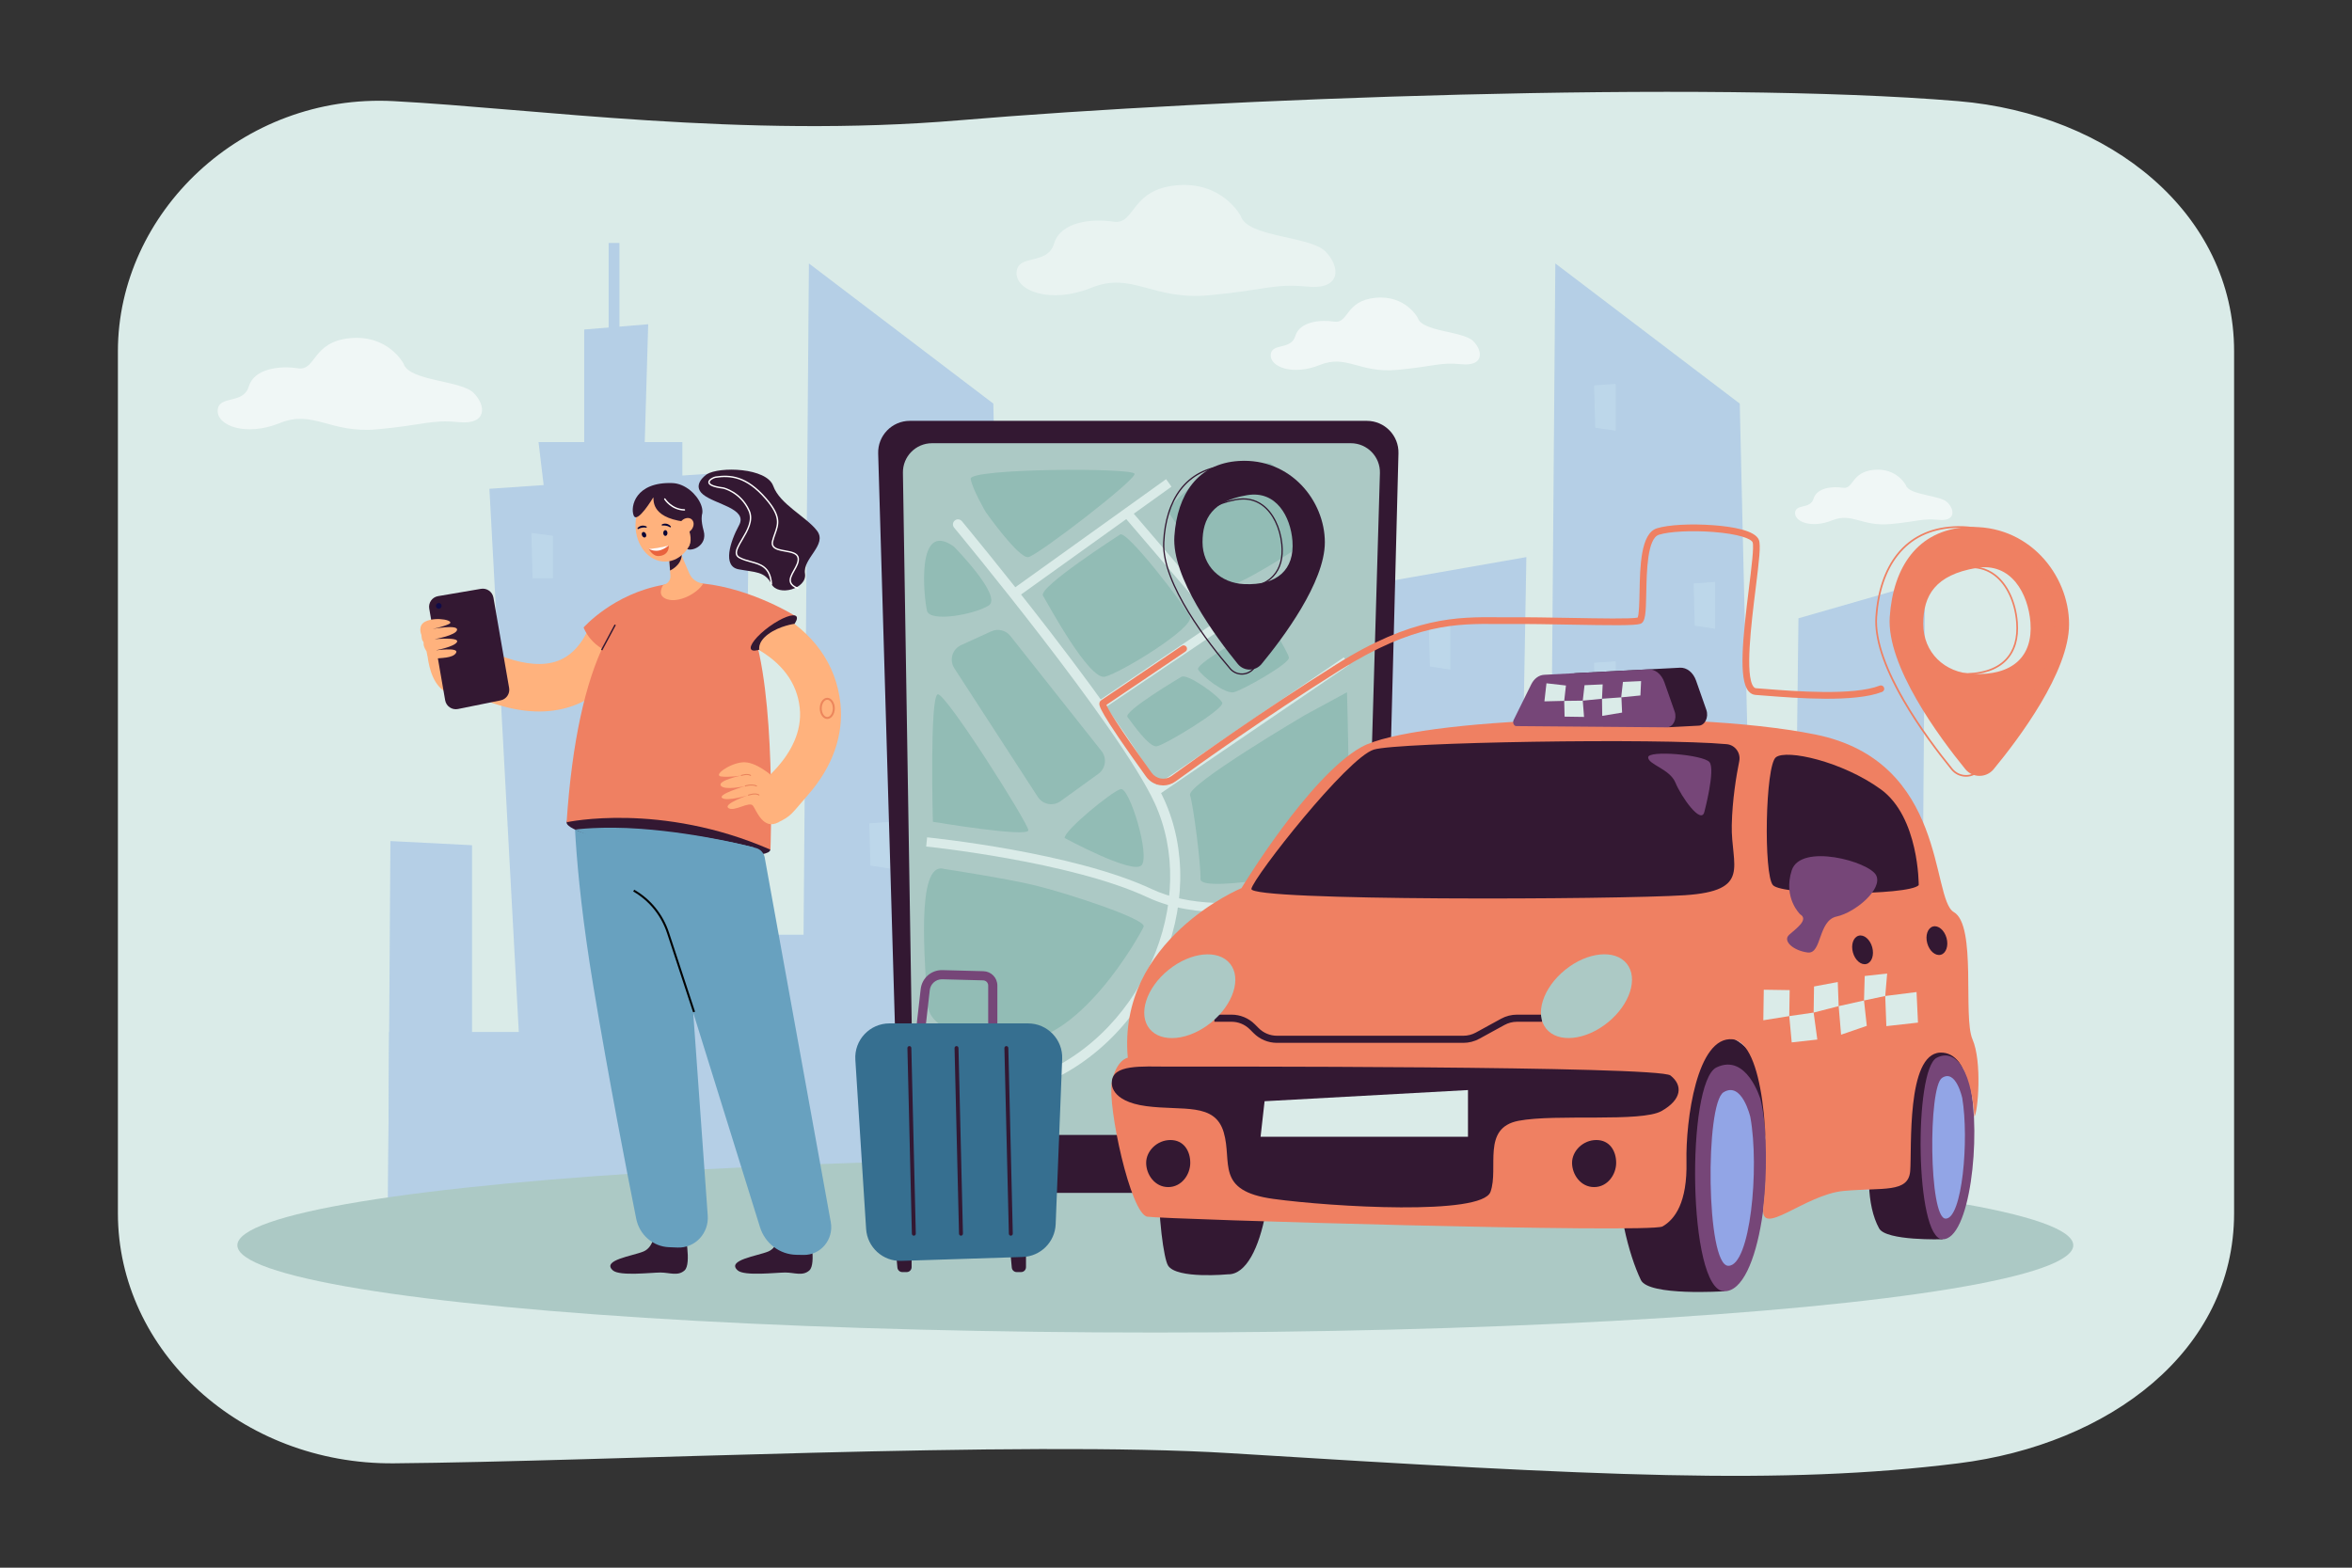 <?xml version="1.0" encoding="utf-8"?>
<!-- Generator: Adobe Illustrator 25.2.0, SVG Export Plug-In . SVG Version: 6.00 Build 0)  -->
<svg version="1.1" id="_x3C_Layer_x3E_" xmlns="http://www.w3.org/2000/svg" xmlns:xlink="http://www.w3.org/1999/xlink" x="0px"
	 y="0px" viewBox="0 0 2760 1840" style="enable-background:new 0 0 2760 1840;" xml:space="preserve">
<rect x="0" y="0" width="2760" height="1840" fill="#333333" stroke="none"/>
<style type="text/css">
	.st0{fill:#DAEBE8;}
	.st1{opacity:0.5;}
	.st2{fill:#8FB3E3;}
	.st3{fill:#9FC4EB;}
	.st4{fill:#ACC9C5;}
	.st5{opacity:0.4;}
	.st6{fill:#FFFFFF;}
	.st7{opacity:0.6;}
	.st8{fill:#331832;}
	.st9{fill:#FFB27D;}
	.st10{fill:#100B47;}
	.st11{fill:#68A1BF;}
	.st12{fill:#EF8062;}
	.st13{fill:#EC865C;}
	.st14{fill:#020202;}
	.st15{fill:#E9845C;}
	.st16{fill:#E9633E;}
	.st17{fill:#080435;}
	.st18{fill:#92BCB5;}
	.st19{fill:#764678;}
	.st20{fill:#366F90;}
	.st21{fill:#92A5E6;}
</style>
<g>
	<g>
		<path class="st0" d="M2297.9,1717.51c-206.72,25.77-419.7,15.03-854.88-11.93c-244.36-15.14-735.68,9.95-980.92,11.93
			c-178.79,1.45-323.75-131.48-323.75-293.67v-494.7V412.38c0-162.19,145.26-303.21,323.75-293.67
			c165.76,8.86,409.57,43.93,663.72,22.46c302.28-25.54,876.02-47.25,1172.08-22.46c178.04,14.91,323.75,131.48,323.75,293.67
			v1011.47C2621.65,1586.03,2475.03,1695.43,2297.9,1717.51z"/>
	</g>
	<g class="st1">
		<g>
			<g>
				<g>
					<polygon class="st2" points="1791.15,653.86 1782.38,1155.25 1744.19,1425.17 1659.9,1424.38 1631.42,1424.1 1496.1,1422.79 
						1484.69,1258.21 1468.47,732.88 1611.14,685.41 1611.14,685.41 					"/>
				</g>
				<g>
					<polygon class="st2" points="2063.6,1428.32 1999.62,1428.32 1816.21,1426.07 1818.84,1097.11 1825.13,309.21 2041.54,473.71 
						2055.94,1097.11 					"/>
				</g>
				<g>
					<polygon class="st2" points="1429.81,992.04 1429.81,1421.33 1315.03,1419.9 1085.34,1417.09 1068.91,920 					"/>
				</g>
				<g>
					<polygon class="st2" points="2157.28,1097.11 2157.28,1428.32 1999.62,1428.32 1816.21,1426.07 1744.19,1425.17 
						1659.9,1424.16 1664.48,940.42 					"/>
				</g>
				<g>
					<polygon class="st2" points="2259.06,682.95 2259.04,684.52 2253.22,1428.32 2101.99,1428.32 2105.98,1097.11 2110.43,725.69 
											"/>
				</g>
				<g>
					<polygon class="st2" points="1631.42,1211.22 1631.42,1423.79 1496.1,1422.13 1429.81,1421.33 1315.03,1419.9 1315.03,1211.22 
											"/>
				</g>
			</g>
			<g>
				<polygon class="st3" points="1701.92,785.91 1677.92,782.31 1676.61,732.68 1701.92,730.86 				"/>
			</g>
			<g>
				<polygon class="st3" points="2012.71,738 1988.71,734.4 1987.39,684.77 2012.71,682.95 				"/>
			</g>
			<g>
				<polygon class="st3" points="1895.94,831.11 1871.93,827.51 1870.62,777.88 1895.94,776.07 				"/>
			</g>
			<g>
				<polygon class="st3" points="1895.94,505.58 1871.93,501.98 1870.62,452.35 1895.94,450.53 				"/>
			</g>
			<g>
				<polygon class="st3" points="1921.25,1019.57 1897.25,1015.97 1895.94,966.34 1921.25,964.53 				"/>
			</g>
			<g>
				<polygon class="st3" points="1701.92,1152.15 1677.92,1148.55 1676.61,1098.92 1701.92,1097.11 				"/>
			</g>
			<g>
				<polygon class="st3" points="1656.75,1043.22 1632.74,1039.62 1631.43,989.99 1656.75,988.18 				"/>
			</g>
		</g>
		<g>
			<g>
				<g>
					<polygon class="st2" points="879.46,552.75 872.5,1097.11 868.45,1414.43 784.01,1413.39 755.53,1413.03 619.62,1411.38 
						608.8,1211.22 574.31,573.7 637.95,569.32 800.72,558.14 					"/>
				</g>
				<g>
					<polygon class="st2" points="1187.48,1418.35 1085.34,1417.09 985.69,1415.86 940.4,1415.3 942.95,1097.11 949.24,309.21 
						1165.64,473.71 1180.05,1097.11 					"/>
				</g>
				<g>
					<polygon class="st2" points="553.91,992.04 553.91,1410.56 511.66,1410.05 455.36,1409.35 456.65,1211.22 458.13,987.16 					
						"/>
				</g>
				<g>
					<polygon class="st2" points="1281.39,1097.11 1281.39,1419.49 1226.2,1418.81 1187.48,1418.35 1085.34,1417.09 985.69,1415.86 
						940.4,1415.3 868.45,1414.43 784.01,1413.39 784.01,1097.11 					"/>
				</g>
				<g>
					<polygon class="st2" points="1383.17,744.33 1383.15,745.77 1377.39,1420.67 1367.64,1420.56 1315.03,1419.96 1281.39,1419.59 
						1226.2,1418.97 1230.09,1124.03 1234.54,783.52 					"/>
				</g>
				<g>
					<polygon class="st2" points="755.53,1211.22 755.53,1413.03 619.62,1411.38 553.91,1410.56 511.66,1410.05 455.36,1409.35 
						456.65,1211.22 					"/>
				</g>
				<g>
					<polygon class="st2" points="800.72,589.83 640.4,589.83 631.96,518.87 800.72,518.87 					"/>
				</g>
				<g>
					<polygon class="st2" points="755.54,554.35 685.57,554.35 685.57,386.75 760.64,380.57 					"/>
				</g>
				<g>
					<rect x="714.23" y="285.15" class="st2" width="12.66" height="167.6"/>
				</g>
			</g>
			<g>
				<polygon class="st3" points="648.84,678.74 624.93,678.74 623.52,625.51 648.84,628.78 				"/>
			</g>
			<g>
				<polygon class="st3" points="826.03,785.91 802.03,782.31 800.72,732.68 826.03,730.86 				"/>
			</g>
			<g>
				<polygon class="st3" points="1136.82,738 1112.81,734.4 1111.5,684.77 1136.82,682.95 				"/>
			</g>
			<g>
				<polygon class="st3" points="1045.36,1019.57 1021.35,1015.97 1020.04,966.34 1045.36,964.53 				"/>
			</g>
			<g>
				<polygon class="st3" points="826.03,1152.15 802.03,1148.55 800.72,1098.92 826.03,1097.11 				"/>
			</g>
			<g>
				<polygon class="st3" points="780.85,1043.22 756.85,1039.62 755.54,989.99 780.85,988.18 				"/>
			</g>
		</g>
	</g>
	<g>
		<ellipse class="st4" cx="1355.73" cy="1461.59" rx="1077.19" ry="102.42"/>
	</g>
	<g class="st5">
		<path class="st6" d="M1456.05,253.62c0,0-21.45-41.26-75.74-36.09c-54.28,5.17-47.82,46.53-73.67,42.65
			c-25.85-3.88-62.04,0-69.79,25.85c-7.75,25.85-42.65,11.63-43.94,33.6c-1.29,21.97,40.07,37.48,87.89,18.09
			s71.09,15.06,138.29,8.82c67.21-6.24,75.53-13.99,115.31-10.12c39.78,3.88,38.84-23.36,20.74-41.46
			C1537.05,276.88,1463.8,278.61,1456.05,253.62z"/>
	</g>
	<g class="st7">
		<path class="st6" d="M2236.34,569.26c0,0-10.59-20.36-37.37-17.81c-26.79,2.55-23.6,22.96-36.35,21.05
			c-12.76-1.91-30.61,0-34.44,12.76s-21.05,5.74-21.69,16.58c-0.64,10.84,19.77,18.5,43.37,8.93c23.6-9.57,35.08,7.43,68.24,4.35
			c33.17-3.08,37.27-6.91,56.91-4.99c19.63,1.91,19.16-11.53,10.24-20.46C2276.31,580.74,2240.17,581.59,2236.34,569.26z"/>
	</g>
	<g class="st7">
		<path class="st6" d="M473.6,426.84c0,0-17.78-34.2-62.78-29.92c-45,4.29-39.64,38.57-61.07,35.36c-21.43-3.21-51.43,0-57.85,21.43
			c-6.43,21.43-35.36,9.64-36.43,27.86c-1.07,18.21,33.21,31.07,72.85,15c39.64-16.07,58.93,12.48,114.64,7.31
			c55.71-5.17,62.61-11.6,95.59-8.39c32.98,3.21,32.19-19.36,17.19-34.36C540.75,446.13,480.03,447.56,473.6,426.84z"/>
	</g>
	<g class="st7">
		<path class="st6" d="M1663.75,373.19c0,0-14.07-27.06-49.67-23.67c-35.6,3.39-31.36,30.52-48.32,27.97
			c-16.95-2.54-40.69,0-45.77,16.95c-5.09,16.95-27.97,7.63-28.82,22.04c-0.85,14.41,26.28,24.58,57.64,11.87
			c31.36-12.71,46.62,9.88,90.7,5.79c44.08-4.09,49.54-9.18,75.63-6.63c26.09,2.54,25.47-15.32,13.6-27.19
			C1716.88,388.45,1668.84,389.58,1663.75,373.19z"/>
	</g>
	<g>
		<g>
			<path class="st8" d="M1582.34,1400.08h-490.31c-20.1,0-36.56-15.98-37.15-36.08l-24.37-831.79
				c-0.61-20.94,16.2-38.26,37.15-38.26h536.26c20.9,0,37.7,17.23,37.15,38.13l-21.58,831.79
				C1618.97,1384.02,1602.49,1400.08,1582.34,1400.08z"/>
		</g>
		<g>
			<path class="st4" d="M1071.41,1298.44l-11.86-743.53c-0.3-19.08,15.08-34.7,34.15-34.7h491.45c19.26,0,34.71,15.91,34.14,35.16
				l-21.75,743.53c-0.54,18.47-15.67,33.16-34.14,33.16h-457.83C1086.91,1332.05,1071.71,1317.09,1071.41,1298.44z"/>
		</g>
	</g>
	<g>
		<g>
			<g>
				<path class="st9" d="M655.77,832.95c-28.86,5.49-61.54,0.33-97.23-15.38c-26.96-11.86-46.06-25.78-46.86-26.36l31.53-45.15
					l-15.77,22.57l15.72-22.61c16.42,11.93,67.34,40.84,105.41,31.48c17.28-4.26,30.61-16.23,40.76-36.6l48.62,25.58
					c-17.27,34.67-43.7,57.22-76.42,65.21C659.63,832.16,657.71,832.58,655.77,832.95z"/>
			</g>
		</g>
		<g>
			<path class="st9" d="M586.29,797.19c0,0-17.93-26.71-36.16-34.94c-18.23-8.23-29.78-1.4-29.78-1.4l-19.56-7.81
				c0,0-2.8,74.2,48.03,61.13C552.84,813.14,586.29,797.19,586.29,797.19z"/>
		</g>
		<g>
			<path class="st8" d="M503.7,714.36l18.68,107.55c1.22,7.04,8.01,11.68,15.02,10.26l50.06-10.14c6.73-1.36,11.16-7.84,9.98-14.6
				l-18.41-105.99c-1.2-6.89-7.74-11.51-14.63-10.33l-50.33,8.58C507.15,700.87,502.5,707.44,503.7,714.36z"/>
		</g>
		<g>
			<path class="st10" d="M511.53,711.02c0.05-1.85,1.59-3.3,3.44-3.25s3.3,1.59,3.25,3.44c-0.05,1.85-1.59,3.3-3.44,3.25
				C512.93,714.4,511.48,712.87,511.53,711.02z"/>
		</g>
		<g>
			<g>
				<path class="st9" d="M494.5,745.16c0,0-5.15-11.3,5.2-15.94c13.19-5.9,35.28-0.61,26.97,3.25c-7.36,3.42-18.99,5.76-18.99,5.76
					s29.63-5.56,28.68,0.99c-0.95,6.55-26.5,10.98-26.5,10.98s29.36-2.69,26.46,3.21c-2.9,5.89-26.07,10.06-26.07,10.06
					s28.55-4.17,25.02,2.59c-3.53,6.77-18.73,5.93-25.25,7.05c-6.16,1.06-8.84-2.57-9.43-8.59c0,0-4.07-5.65-3.47-9.68
					c0.23-1.54-1.41-2.76-1.72-3.81C494.81,749.02,494.5,745.16,494.5,745.16z"/>
			</g>
		</g>
		<g>
			<path class="st8" d="M768.36,1444.71c0,0-0.47,18.85-13.22,24.16c-12.75,5.32-49.7,10.11-35.9,22.23
				c7.92,6.95,45.26,2.46,55.8,2.46c10.54,0,20.44,4.59,28.27-2.46c8.62-7.76,0-46.39,0-46.39s-9.1,4.74-17.28,4.53
				C774.25,1448.93,768.36,1444.71,768.36,1444.71z"/>
		</g>
		<g>
			<path class="st8" d="M914.82,1444.7c0,0-0.47,18.85-13.22,24.16c-12.75,5.32-49.7,10.11-35.9,22.23
				c7.92,6.95,45.26,2.46,55.8,2.46c10.54,0,20.44,4.59,28.27-2.46c8.62-7.76,0-46.39,0-46.39s-9.1,4.74-17.28,4.53
				C920.71,1448.92,914.82,1444.7,914.82,1444.7z"/>
		</g>
		<g>
			<path class="st11" d="M673.57,928.03c0,0-2.36,78.89,22.82,230.23c18.18,109.26,39.64,219.35,50.17,272.14
				c3.77,18.88,19.65,32.69,38.46,33.44l10.11,0.41c20.35,0.82,36.86-16.66,35.38-37.44l-25.55-357.09l-6.3-117.53L673.57,928.03z"
				/>
		</g>
		<g>
			<path class="st8" d="M903.91,997.46c-1.16,9.6-55.46,8.44-121.93,0.02c-66.48-8.41-118.22-22.82-117.06-32.42
				c1.16-9.6,54.79-10.77,121.26-2.35C852.66,971.12,905.07,987.86,903.91,997.46z"/>
		</g>
		<g>
			<path class="st11" d="M749.89,984.38l141.92,455.9c5.94,19.08,23.12,32.16,42.69,32.49l8.53,0.15
				c20.14,0.34,35.54-18.28,31.86-38.54L897.27,1006c-1.13-5.09-4.89-9.14-9.8-10.56C860.85,987.77,747.28,965.53,749.89,984.38z"/>
		</g>
		<g>
			<g>
				<g>
					<path class="st9" d="M912.96,965.26l-32.18-37.38c0.57-0.36,63.74-40.24,57.69-97.02c-3.15-29.6-20.9-53.41-52.74-70.78
						c-25.34-13.82-50.21-18.15-50.45-18.19l7.57-48.49c1.32,0.22,32.71,5.49,65.46,23.35c46.04,25.11,72.97,62.73,77.88,108.79
						c3.96,37.2-9.05,74.2-37.62,106.99C928.06,956.05,928.97,957.47,912.96,965.26z"/>
				</g>
			</g>
		</g>
		<g>
			<path class="st12" d="M881.71,734.98c0,0-18.88-53.13-86.15-50.71c-67.27,2.42-118.06,90.81-130.64,280.8
				c0,0,110.15-24.15,239.19,32.19C904.11,997.26,911.26,812.41,881.71,734.98z"/>
		</g>
		<g>
			<path class="st12" d="M934.54,723.75l-53.24,38.54c0,0-122.5,12.26-155.01,6.36c-32.52-5.9-41.44-32.2-41.44-32.2
				s34.63-39.47,93.5-50.01c5.53-1,11.27-1.73,17.22-2.16c9.98-0.71,19.97-0.4,29.76,0.65C883.48,691.2,934.54,723.75,934.54,723.75
				z"/>
		</g>
		<g>
			
				<ellipse transform="matrix(0.809 -0.588 0.588 0.809 -263.342 675.681)" class="st8" cx="907.92" cy="743.01" rx="32.86" ry="9.19"/>
		</g>
		<g>
			<path class="st13" d="M970.78,843.86c-2.45,0-4.72-1.35-6.39-3.81c-1.58-2.32-2.45-5.38-2.45-8.63c0-6.86,3.96-12.44,8.84-12.44
				c4.87,0,8.84,5.58,8.84,12.44l0,0C979.62,838.28,975.66,843.86,970.78,843.86C970.78,843.86,970.78,843.86,970.78,843.86z
				 M970.78,821.32c-3.53,0-6.5,4.63-6.5,10.1c0,2.78,0.73,5.38,2.04,7.31c1.22,1.8,2.81,2.79,4.46,2.79c3.53,0,6.5-4.63,6.5-10.1
				C977.29,825.95,974.31,821.32,970.78,821.32z"/>
		</g>
		<g>
			<path class="st9" d="M825.2,684.91c-7.19-0.77-13.44-5.28-16.31-11.93l-8.97-20.82l-2.6-6.04l-15.3-35.54l2.65,36.83l1.6,22.1
				l0.45,6.3c0.37,5.14-3.22,9.69-8.3,10.6l-0.09,0.02c-2.72,4.43-6.48,13.43,4.75,17c13.2,4.2,34.56-6.19,42.22-18.51
				C825.28,684.92,825.24,684.91,825.2,684.91z"/>
		</g>
		<g>
			<path class="st9" d="M906.73,911.39c0,0-19.93-18.25-35.67-16.64c-15.74,1.61-34.62,15.56-24.65,16.64
				c9.97,1.07,23.08-1.07,23.08-1.07s-27.8,5.9-23.6,11.81c4.2,5.9,28.32,0.54,28.32,0.54s-32.52,9.66-26.75,13.95
				c5.77,4.29,30.42-3.22,30.42-3.22s-29.9,10.2-23.08,15.03c6.82,4.83,24.65-8.59,28.85-2.68c4.2,5.9,12.06,28.98,29.9,19.32
				L906.73,911.39z"/>
		</g>
		<g>
			<path class="st14" d="M813.32,1188.15l-30.52-92.79c-6.86-20.86-20.98-38.28-39.75-49.03l1.19-2.07
				c19.28,11.05,33.78,28.93,40.83,50.36l30.52,92.79L813.32,1188.15z"/>
		</g>
		<g>
			<path class="st9" d="M891.12,763c0,0-2.95-8.86,10.42-18.72c13.38-9.86,30.72-12.08,30.72-12.08l3.51,16.91l-18.88,8.25
				L891.12,763z"/>
		</g>
		<g>
			<path class="st8" d="M823.65,604.51c0,0-1.43,6.04,2.05,18.43c5.08,18.12-15.63,25.69-20.93,20.52
				c-0.66-0.64,0.21-31.47,0.21-31.47l6.62-3.93L823.65,604.51z"/>
		</g>
		<g>
			<path class="st8" d="M799.97,651.55c-0.01,0.2-0.02,0.41-0.04,0.61c-0.88,11.87-13.58,17.42-13.58,17.42l-0.08-0.07l-1.6-22.1
				c3.88-1.42,9.41-2.88,12.65-1.29C799.02,646.94,800.08,648.61,799.97,651.55z"/>
		</g>
		<g>
			<ellipse class="st9" cx="780.35" cy="616.47" rx="34.6" ry="42.69"/>
		</g>
		<g>
			<path class="st8" d="M766.65,583.7c0.96,1.31-4.48,23.27,36.2,28.52c40.68,5.24,16.24-44.12-13.78-45.23
				c-43.34-1.61-49.65,27.53-45.49,38.02C747.75,615.49,766.65,583.7,766.65,583.7z"/>
		</g>
		<g>
			<path class="st8" d="M829.35,556.7c0,0-18.27,12.23-4.22,23.73c14.06,11.51,52.72,16.54,42.17,35.96s-19.68,48.18-0.7,51.78
				c18.98,3.6,30.93,2.16,38.66,17.26c7.73,15.1,42.17,5.75,39.36-12.23c-2.81-17.98,26.71-33.8,14.06-50.34
				c-12.65-16.54-43.58-30.92-51.31-52.5C899.64,548.79,844.11,547.35,829.35,556.7z"/>
		</g>
		<g>
			<path class="st8" d="M798.36,605.22c0,0,16.63,17.53,10.86,35.45c0,0,9.64-10.54,9.86-14.47c0.21-3.93-2.35-18.14-2.35-18.14
				L798.36,605.22z"/>
		</g>
		<g>
			<path class="st9" d="M810.33,622.9c-3.92,3.74-9.4,4.13-12.24,0.86c-2.84-3.27-1.97-8.95,1.95-12.7
				c3.92-3.74,9.4-4.13,12.24-0.86C815.12,613.48,814.25,619.16,810.33,622.9z"/>
		</g>
		<g>
			<path class="st6" d="M936.2,691.29c-0.1,0-0.2-0.02-0.3-0.06c-4.9-1.9-7.82-4.28-8.9-7.3c-1.65-4.6,1.17-9.64,4.17-14.98
				c2.62-4.67,5.34-9.51,4.68-13.84c-0.77-5.12-7.49-6.32-14.61-7.58c-6-1.07-12.2-2.17-14.67-6c-1.17-1.82-1.4-4.14-0.69-6.88
				c0.78-3.03,1.75-5.74,2.68-8.36c4-11.27,7.16-20.17-10.51-40.55c-22.66-26.14-41.43-27.4-58.33-24.87
				c-1.97,0.3-6.98,2.88-6.96,5.17c0.01,1.18,1.63,4.14,16.29,5.98c0.28,0.06,20.84,4.85,30.73,27.03
				c5.27,11.81-2.22,24.46-8.24,34.62c-4.04,6.82-7.53,12.7-6.44,16.65c0.4,1.43,1.4,2.57,3.07,3.48c4.1,2.23,8.7,3.47,13.15,4.68
				c11.44,3.1,23.28,6.3,24.77,26.91c0.03,0.45-0.31,0.85-0.76,0.88c-0.46,0.05-0.85-0.31-0.88-0.76
				c-1.4-19.45-12.16-22.36-23.55-25.44c-4.54-1.23-9.23-2.5-13.51-4.82c-2.06-1.12-3.36-2.63-3.87-4.49
				c-1.28-4.62,2.38-10.79,6.61-17.93c6.13-10.34,13.07-22.07,8.15-33.1c-9.56-21.43-29.31-26.03-29.51-26.08
				c-11.81-1.48-17.62-3.96-17.66-7.58c-0.04-3.65,6.19-6.5,8.36-6.82c17.37-2.6,36.64-1.32,59.82,25.42
				c18.3,21.11,15,30.41,10.82,42.18c-0.92,2.59-1.87,5.27-2.63,8.22c-0.6,2.31-0.44,4.14,0.48,5.58c2.07,3.23,7.92,4.27,13.57,5.27
				c7.38,1.31,15.01,2.67,15.95,8.96c0.74,4.89-2.12,9.98-4.88,14.9c-2.81,5-5.46,9.72-4.05,13.61c0.91,2.54,3.51,4.61,7.95,6.32
				c0.42,0.16,0.64,0.64,0.47,1.07C936.84,691.09,936.53,691.29,936.2,691.29z"/>
		</g>
		<g>
			<path class="st6" d="M803.17,599.27c-0.01,0-0.01,0-0.02,0c-15.64-0.33-23.43-12.65-23.75-13.17c-0.24-0.39-0.12-0.89,0.27-1.13
				c0.39-0.24,0.89-0.12,1.13,0.27c0.07,0.12,7.66,12.08,22.38,12.39c0.46,0.01,0.82,0.39,0.81,0.84
				C803.98,598.91,803.62,599.27,803.17,599.27z"/>
		</g>
		<g>
			<path class="st15" d="M869.69,910.86l-0.41-1.09c0.32-0.12,7.99-2.94,12.24,0.07l-0.68,0.95
				C877.1,908.14,869.76,910.84,869.69,910.86z"/>
		</g>
		<g>
			<path class="st15" d="M874.42,923.2l-0.43-1.09c0.31-0.12,7.69-2.98,14.41,0.01l-0.47,1.07
				C881.65,920.4,874.49,923.18,874.42,923.2z"/>
		</g>
		<g>
			<path class="st15" d="M878.08,933.94l-0.41-1.09c0.38-0.14,9.44-3.49,13.7,0.1l-0.75,0.89
				C886.88,930.69,878.17,933.91,878.08,933.94z"/>
		</g>
		<g>
			<path class="st11" d="M674.77,973.67c0,0,30.9-4.3,77.29-0.87c71.86,5.31,132.89,21.95,132.89,21.95l-22.81,3.83l-142.83,5.66
				l-28.75-23.58L674.77,973.67z"/>
		</g>
		<g>
			<path class="st16" d="M761.25,644.09c0,0,11.82,0.27,23.64-3.88c0,0,0.98,11.65-11.82,12.43
				C765.62,653.09,761.25,644.09,761.25,644.09z"/>
		</g>
		<g>
			<path class="st6" d="M761.25,644.09c0,0,2.86,2.37,9.53,2.34c6.67-0.03,14.11-6.22,14.11-6.22S770.64,644.12,761.25,644.09z"/>
		</g>
		<g>
			<g>
				<path class="st17" d="M777.01,616.88c-0.23-0.06-0.43-0.23-0.52-0.47c-0.16-0.4,0.03-0.86,0.44-1.02
					c0.24-0.09,5.53-2.82,10.19,2.27c0.29,0.32,0.29,0.81-0.03,1.11c-0.32,0.3-0.75,0.22-1.11-0.03c-3.61-2.43-8.26-1.97-8.46-1.89
					C777.34,616.92,777.17,616.92,777.01,616.88z"/>
			</g>
		</g>
		<g>
			<path class="st17" d="M783.24,625.53c0.06,1.88-1,3.43-2.36,3.48s-2.51-1.44-2.57-3.32c-0.06-1.88,1-3.43,2.36-3.48
				C782.02,622.16,783.18,623.65,783.24,625.53z"/>
		</g>
		<g>
			<g>
				<path class="st17" d="M748.91,620.98c-0.24,0.03-0.48-0.05-0.66-0.23c-0.3-0.31-0.3-0.81,0.01-1.11
					c0.18-0.18,4.04-4.72,10.29-1.78c0.39,0.18,0.58,0.64,0.4,1.04c-0.18,0.4-0.61,0.49-1.04,0.4c-4.27-0.87-8.39,1.32-8.55,1.47
					C749.24,620.89,749.08,620.96,748.91,620.98z"/>
			</g>
		</g>
		<g>
			<path class="st17" d="M757.97,626.61c0.77,1.71,0.39,3.55-0.86,4.11c-1.24,0.56-2.88-0.38-3.65-2.09
				c-0.77-1.71-0.39-3.55,0.86-4.11C755.57,623.96,757.2,624.89,757.97,626.61z"/>
		</g>
		<g>
			
				<rect x="696.8" y="747.35" transform="matrix(0.472 -0.882 0.882 0.472 -282.727 1024.429)" class="st8" width="33.63" height="1.65"/>
		</g>
	</g>
	<g>
		<path class="st0" d="M1203.79,1279.08c-2.51,0-4.84-1.61-5.64-4.14c-0.98-3.12,0.74-6.44,3.86-7.43
			c32.96-10.42,63.05-28.37,89.44-53.35c24.85-23.53,45.48-52.86,59.66-84.8c27.96-62.99,29.43-130.96,4.02-186.49
			c-40.49-88.5-233.57-321.26-235.52-323.6c-2.09-2.51-1.74-6.24,0.77-8.33c2.51-2.09,6.25-1.74,8.33,0.77
			c0.49,0.59,49.45,59.55,102.83,128.79c71.84,93.19,117.04,159.62,134.35,197.45c26.82,58.61,25.37,130.13-3.97,196.21
			c-14.81,33.36-36.37,63.99-62.34,88.59c-27.69,26.22-59.32,45.08-94.01,56.04C1204.98,1278.99,1204.38,1279.08,1203.79,1279.08z"
			/>
	</g>
	<g>
		
			<rect x="1168.92" y="626.35" transform="matrix(0.813 -0.583 0.583 0.813 -128.285 864.555)" class="st0" width="222.84" height="10.85"/>
	</g>
	<g>
		
			<rect x="1263.9" y="738.41" transform="matrix(0.829 -0.559 0.559 0.829 -173.997 918.743)" class="st0" width="302.23" height="10.85"/>
	</g>
	<g>
		
			<rect x="1373.24" y="580.56" transform="matrix(0.759 -0.65 0.65 0.759 -101.653 1057.021)" class="st0" width="10.85" height="170.84"/>
	</g>
	<g>
		
			<rect x="1333.21" y="846.96" transform="matrix(0.826 -0.563 0.563 0.826 -224.983 975.138)" class="st0" width="271.01" height="10.85"/>
	</g>
	<g>
		<path class="st0" d="M1437.7,1070.76c-30.6,0-62.89-4.37-90.88-17.49c-89.75-42.09-258.28-59.52-259.98-59.69l1.09-10.79
			c6.98,0.71,172.08,17.8,263.49,60.67c88.54,41.52,225.99-8.51,227.37-9.02l3.77,10.17c-1.45,0.54-36.01,13.22-82.43,20.8
			C1481.85,1068.39,1460.23,1070.76,1437.7,1070.76z"/>
	</g>
	<g>
		<path class="st18" d="M1249.36,983.59c0,0,79.38,43,90.07,32.11c10.69-10.89-14.11-92.31-24.39-89.57
			C1304.75,928.87,1248.2,975.19,1249.36,983.59z"/>
	</g>
	<g>
		<path class="st18" d="M1531.57,839.13c0,0-139.05,81.77-135.11,94.14c3.94,12.37,12.74,80.16,12.29,98.53
			c-0.45,18.37,166.8-13.29,171.93-23.1c5.13-9.81,0-196.2,0-196.2L1531.57,839.13z"/>
	</g>
	<g>
		<path class="st18" d="M1244.51,940.34l44.37-32.1c8.62-6.24,10.3-18.41,3.7-26.75l-106.94-135.07c-5.34-6.74-14.59-8.97-22.42-5.4
			l-35.4,16.15c-10.39,4.74-14.14,17.6-7.93,27.18l97.97,151.03C1223.68,944.34,1235.84,946.61,1244.51,940.34z"/>
	</g>
	<g>
		<path class="st18" d="M1094.69,964.53c0,0,112.67,18.9,112.05,9.87c-0.61-9.03-96.27-160.07-106.14-159.5
			C1090.74,815.46,1094.69,964.53,1094.69,964.53z"/>
	</g>
	<g>
		<path class="st18" d="M1314.12,627.59c0,0-96.15,61.64-90.24,71.5c5.92,9.86,54.23,99.61,72.73,95.17
			c18.5-4.44,105.61-57.69,99.78-70.51C1390.55,710.92,1320.53,619.7,1314.12,627.59z"/>
	</g>
	<g>
		<path class="st18" d="M1386.27,794.42c0,0-68.49,40.46-63.17,47.19c5.32,6.73,25.04,35.66,34.25,34.34
			c9.2-1.32,80.14-44.05,76.89-51.28C1430.98,817.43,1393.62,789.99,1386.27,794.42z"/>
	</g>
	<g>
		<path class="st18" d="M1489.67,730.86c0,0-88.28,47.19-83.68,55.04c4.6,7.86,31.56,28.9,41.75,26.6
			c10.19-2.3,66.07-33.8,64.76-40.73C1511.19,764.84,1489.67,730.86,1489.67,730.86z"/>
	</g>
	<g>
		<path class="st18" d="M1421.78,551.23c0,0-55.23,43.28-50.62,49.88c4.6,6.6,55.88,86.81,69.69,86.81
			c13.81,0,108.48-58.45,108.48-68.34c0-9.9-53.56-76.3-59.65-76.3C1483.58,543.27,1421.78,551.23,1421.78,551.23z"/>
	</g>
	<g>
		<path class="st18" d="M1156.82,601.11c0,0,38.7,54.87,49.92,52.76c11.22-2.11,126.11-90.38,124.64-97.77
			c-1.48-7.4-194.28-6.41-192.31,5.92C1141.04,574.34,1156.82,601.11,1156.82,601.11z"/>
	</g>
	<g>
		<path class="st18" d="M1119.34,641.5c0,0,57.86,58.58,40.76,69.26c-17.09,10.68-69.03,19.89-72.32,6.08
			C1084.5,703.03,1073.98,608.9,1119.34,641.5z"/>
	</g>
	<g>
		<path class="st18" d="M1108.09,1019.91c0,0,72.39,10.92,107.9,19.61c35.5,8.69,129.82,39.26,126.06,48.13
			c-3.77,8.88-77.56,141.87-154.57,134.55c-77.01-7.33-99.49-19.1-100.08-51.54C1086.8,1138.23,1073.17,1009.37,1108.09,1019.91z"/>
	</g>
	<g>
		<path class="st18" d="M1548.34,1075.1c0,0-99.61,22.59-124.26,22.01c-24.66-0.58-26.6,37.88-40.91,61.55
			c-14.32,23.67-38.97,71.27,3.44,76.07c42.41,4.8,156.36-60.19,156.36-60.19s38.23-1.52,40.01-26.73
			C1584.74,1122.6,1569.59,1070.44,1548.34,1075.1z"/>
	</g>
	<g>
		<g>
			<path class="st8" d="M1063.95,1493.05h-5.1c-2.99,0-5.49-2.28-5.77-5.26l-1.1-11.95c-0.31-3.39,2.36-6.32,5.77-6.32h6.21
				c3.2,0,5.79,2.59,5.79,5.79v11.95C1069.74,1490.46,1067.15,1493.05,1063.95,1493.05z"/>
		</g>
		<g>
			<path class="st8" d="M1198.17,1493.05h-5.1c-2.99,0-5.49-2.28-5.77-5.26l-1.1-11.95c-0.31-3.39,2.36-6.32,5.77-6.32h6.21
				c3.2,0,5.79,2.59,5.79,5.79v11.95C1203.96,1490.46,1201.37,1493.05,1198.17,1493.05z"/>
		</g>
		<g>
			<g>
				<path class="st19" d="M1170.37,1218.47h-96.5l6.52-57.51c1.48-13.07,12.54-22.71,25.67-22.32l47.91,1.27
					c9.2,0.24,16.4,7.64,16.4,16.84V1218.47z M1085.89,1207.72h73.73v-50.97c0-3.34-2.61-6.02-5.95-6.1l-47.91-1.27
					c-0.13,0-0.27,0-0.4,0c-7.36,0-13.48,5.43-14.31,12.79L1085.89,1207.72z"/>
			</g>
		</g>
		<g>
			<g>
				<path class="st20" d="M1200.02,1475.32l-142.36,4.57c-21.65,0.69-39.94-15.92-41.31-37.54l-12.63-198.53
					c-1.47-23.1,16.87-42.65,40.02-42.65h162.63c22.77,0,40.97,18.93,40.07,41.68l-7.64,193.96
					C1237.98,1457.84,1221.05,1474.64,1200.02,1475.32z"/>
			</g>
			<g>
				<g>
					<path class="st8" d="M1072.36,1450.33c-1.25,0-2.27-0.99-2.3-2.25l-5.24-217.92c-0.03-1.27,0.98-2.33,2.25-2.36
						c1.27-0.07,2.33,0.97,2.36,2.25l5.24,217.92c0.03,1.27-0.98,2.33-2.25,2.36C1072.4,1450.33,1072.38,1450.33,1072.36,1450.33z"
						/>
				</g>
			</g>
			<g>
				<g>
					<path class="st8" d="M1127.68,1450.33c-1.25,0-2.27-0.99-2.3-2.25l-5.24-217.92c-0.03-1.27,0.98-2.33,2.25-2.36
						c1.27-0.07,2.33,0.97,2.36,2.25l5.24,217.92c0.03,1.27-0.98,2.33-2.25,2.36C1127.72,1450.33,1127.7,1450.33,1127.68,1450.33z"
						/>
				</g>
			</g>
			<g>
				<g>
					<path class="st8" d="M1186.17,1450.33c-1.25,0-2.27-0.99-2.3-2.25l-5.24-217.92c-0.03-1.27,0.98-2.33,2.25-2.36
						c1.27-0.07,2.33,0.97,2.36,2.25l5.24,217.92c0.03,1.27-0.98,2.33-2.25,2.36C1186.21,1450.33,1186.19,1450.33,1186.17,1450.33z"
						/>
				</g>
			</g>
		</g>
	</g>
	<g>
		<g>
			<g>
				<g>
					<path class="st8" d="M1453.97,541.03c-48.68,2.91-72.52,39.6-75.86,88.28c-3.33,48.18,48.68,118.44,74.37,149.94
						c7.17,8.87,20.65,8.87,27.89,0.14c24.91-30.16,74.3-95.87,74.3-142.85C1554.67,587.79,1514.43,537.41,1453.97,541.03z
						 M1460.15,685.58c-28.1-1.14-49.03-21.15-49.03-49.25c0-28.1,11.85-48.25,52.23-55.14c34.56-5.89,51.09,25.55,53.29,53.58
						C1519.26,668.76,1498.68,687.21,1460.15,685.58z"/>
				</g>
			</g>
			<g>
				<g>
					<path class="st8" d="M1457.27,791.87c-5.51,0-10.7-2.39-14.27-6.6c-24.23-28.3-80.36-99.43-78.15-148.62
						c1.12-25.29,7.89-46.8,19.59-62.21c12.9-17,31.34-26.62,54.8-28.59l0,0c26.43-2.22,51.62,6.1,70.94,23.43
						c19.94,17.89,32.22,44.19,32.85,70.36c0.5,20.59-8.25,47.1-26.02,78.77c-14.74,26.28-32.59,50.57-44.97,66.32
						c-3.51,4.44-8.77,7.05-14.44,7.15C1457.49,791.87,1457.38,791.87,1457.27,791.87z M1439.37,547.35
						c-23.02,1.94-41.1,11.36-53.73,28c-11.51,15.17-18.18,36.39-19.28,61.37c-2.19,48.65,53.67,119.41,77.79,147.58
						c3.35,3.95,8.26,6.17,13.44,6.07c5.22-0.09,10.06-2.49,13.29-6.58c21.63-27.52,71.81-96.64,70.66-144.12
						c-0.62-25.76-12.72-51.66-32.35-69.27C1490.17,553.34,1465.38,545.15,1439.37,547.35L1439.37,547.35z M1450.97,691.73
						c-0.67,0-1.34-0.01-2.01-0.02l0,0c-13.91-0.23-26.66-5.15-35.9-13.86c-9.37-8.84-14.72-21.24-15.05-34.92
						c-0.78-32.4,15.09-50.02,51.48-57.14c12.42-2.43,23.4-0.2,32.61,6.63c12.26,9.08,20.8,26.39,22.85,46.3
						c1.62,15.94-1.82,28.65-10.23,37.79C1485.55,686.48,1470.45,691.73,1450.97,691.73z M1458.9,586.34
						c-2.94,0-5.98,0.31-9.12,0.92c-45.53,8.9-50.79,34.4-50.27,55.63c0.32,13.27,5.5,25.3,14.58,33.86
						c8.97,8.46,21.36,13.24,34.89,13.46h0c20.03,0.37,35.45-4.72,44.64-14.71c8.11-8.81,11.42-21.13,9.84-36.62
						c-2-19.49-10.32-36.41-22.25-45.25C1474.67,588.78,1467.19,586.34,1458.9,586.34z"/>
				</g>
			</g>
		</g>
		<g>
			<g>
				<path class="st12" d="M2307.98,618.74c-58.02,3.47-86.45,47.2-90.42,105.22c-3.98,57.43,58.03,141.17,88.64,178.73
					c8.54,10.57,24.62,10.57,33.24,0.17c29.69-35.95,88.56-114.27,88.56-170.27C2428,674.49,2380.04,614.43,2307.98,618.74z
					 M2315.34,791.04c-33.5-1.35-58.45-25.21-58.45-58.7c0-33.5,14.12-57.52,62.25-65.72c41.19-7.02,60.9,30.45,63.52,63.86
					C2385.8,771,2361.26,792.99,2315.34,791.04z"/>
			</g>
		</g>
		<g>
			<g>
				<path class="st12" d="M2307.08,911.63c-0.05,0-0.1,0-0.15,0c-6.75-0.04-13.05-3.07-17.29-8.32
					c-15.87-19.46-38.7-49.5-57.38-82.04c-22.63-39.43-33.22-72.19-31.48-97.38c2.06-30.12,10.76-55.58,25.15-73.62
					c15.88-19.9,38.15-30.85,66.19-32.52l0,0c31.59-1.89,61.39,8.76,83.93,29.98c23.26,21.91,37.14,53.63,37.14,84.85
					c0,55.16-55.63,130.75-88.79,170.9C2320.12,908.67,2313.81,911.63,2307.08,911.63z M2292.25,619.73
					c-27.46,1.64-49.25,12.33-64.77,31.78c-14.14,17.72-22.69,42.8-24.73,72.52c-4.01,57.88,60.5,143.79,88.43,178.04
					c3.87,4.78,9.61,7.55,15.77,7.59c0.04,0,0.09,0,0.13,0c6.14,0,11.9-2.7,15.82-7.43c15.16-18.36,37.06-46.7,55.32-77.49
					c21.9-36.93,33.01-67.94,33.01-92.15c0-30.69-13.65-61.87-36.52-83.41C2352.57,628.33,2323.29,617.87,2292.25,619.73
					L2292.25,619.73z M2304.95,792.14c-1.79,0-3.6-0.04-5.45-0.12l0,0c-16.59-0.67-31.66-6.91-42.44-17.58
					c-10.93-10.82-16.96-25.78-16.96-42.11c0-38.69,19.45-59.26,63.07-66.69c14.9-2.54,27.94,0.44,38.74,8.86
					c14.37,11.19,24.06,32.09,25.93,55.89c1.47,19.07-3,34.14-13.31,44.81C2343.81,786.34,2326.74,792.14,2304.95,792.14z
					 M2313.16,666.74c-3.11,0-6.33,0.28-9.64,0.85c-22.81,3.89-38.7,11.43-48.59,23.04c-8.64,10.15-12.84,23.8-12.84,41.71
					c0,15.8,5.81,30.25,16.37,40.7c10.43,10.32,25.03,16.36,41.13,17.01l0,0c23.81,1,42.33-4.6,53.55-16.21
					c9.89-10.24,14.19-24.81,12.76-43.29c-1.83-23.26-11.24-43.63-25.17-54.49C2332.76,669.86,2323.52,666.74,2313.16,666.74z"/>
			</g>
		</g>
		<g>
			<path class="st12" d="M1365.03,921.86c-1.31,0-2.63-0.11-3.95-0.32c-6.53-1.05-12.26-4.59-16.13-9.97
				c-56.27-78.17-55.34-83.38-54.78-86.5c0.23-1.29,0.93-2.39,1.97-3.09l94.63-63.85c1.81-1.22,4.26-0.74,5.48,1.06
				c1.22,1.81,0.74,4.26-1.06,5.48l-92.83,62.64c1.82,4.82,11.21,21.59,53.01,79.65c2.64,3.66,6.54,6.07,10.98,6.79
				c4.4,0.71,8.81-0.34,12.41-2.96c28.63-20.8,104.77-75.2,193.21-130.82c89.39-56.21,142.41-55.83,189.18-55.49
				c5.28,0.04,10.74,0.08,16.06,0.03c20.08-0.17,45.31,0.29,69.71,0.73c33.65,0.61,71.66,1.31,78.78-0.36
				c1.73-3.35,2.03-18.4,2.25-29.5c0.61-30.89,1.37-69.34,20.4-75.31c13.23-4.15,39.92-5.6,66.42-3.6
				c21.89,1.65,48.88,5.99,53.23,17.24c2.38,6.15,0.32,23.84-3.82,57.18c-5.08,40.86-12.76,102.62-2.36,115.26
				c1.1,1.34,2.06,1.57,2.78,1.62c3.18,0.22,7,0.52,11.34,0.86c33.48,2.64,103.14,8.12,133.79-3.89c2.03-0.8,4.32,0.21,5.11,2.23
				c0.79,2.03-0.2,4.32-2.23,5.11c-32.33,12.67-100.61,7.29-137.28,4.41c-4.31-0.34-8.11-0.64-11.27-0.86
				c-3.22-0.23-6.09-1.77-8.32-4.48c-11.63-14.14-6.85-61.19,0.62-121.24c2.84-22.86,6.07-48.78,4.29-53.36
				c-1.67-4.32-16.92-9.98-46.47-12.21c-25.19-1.9-51.29-0.56-63.46,3.26c-13.61,4.27-14.37,42.58-14.87,67.94
				c-0.49,24.51-0.92,34.54-7,36.64c-6.38,2.21-35.34,1.8-82.06,0.95c-24.35-0.44-49.53-0.9-69.5-0.73
				c-5.38,0.05-10.87,0.01-16.18-0.03c-47.93-0.35-97.49-0.71-184.92,54.28c-88.24,55.49-164.21,109.76-192.78,130.52
				C1375.15,920.25,1370.17,921.86,1365.03,921.86z"/>
		</g>
	</g>
	<g>
		<g>
			<g>
				<g>
					<path class="st8" d="M2279.41,1454.53c0,0-66.17,2.07-74.32-12.73c-29.99-54.42,1.18-180.63,36.59-212.21
						s61.6,23.52,61.6,23.52L2279.41,1454.53z"/>
				</g>
				<g>
					<path class="st19" d="M2311.67,1272.04c0,0-12.1-44.44-38.99-30.55c-26.89,13.89-25.54,212.23,6.72,213.05
						C2311.67,1455.34,2325.12,1334.53,2311.67,1272.04z"/>
				</g>
				<g>
					<path class="st21" d="M2302.64,1288.81c0,0-7.35-34.45-23.7-23.69c-16.34,10.77-15.52,164.54,4.09,165.17
						S2310.81,1337.26,2302.64,1288.81z"/>
				</g>
			</g>
			<g>
				<g>
					<path class="st8" d="M2023.16,1515.56c0,0-88.5,5.91-97.64-13.18c-29-60.59-57.74-225.44,44.32-278.93
						c88.32-46.3,112.28,70.88,112.28,70.88L2023.16,1515.56z"/>
				</g>
				<g>
					<path class="st19" d="M2065.97,1290.5c0,0-16.05-54.8-51.73-37.68c-35.67,17.13-33.89,261.74,8.92,262.74
						C2065.97,1516.56,2083.81,1367.56,2065.97,1290.5z"/>
				</g>
				<g>
					<path class="st21" d="M2053.99,1311.18c0,0-9.76-42.49-31.44-29.21s-20.6,202.92,5.42,203.69
						C2053.99,1486.44,2064.83,1370.93,2053.99,1311.18z"/>
				</g>
			</g>
			<g>
				<path class="st8" d="M1483.8,1301.68c0,0-3.59-10.54-11.14-20.11l0,0c0,0-34.76-58.56-81.73-24.99
					c-46.98,33.57-30.35,212.84-20.23,228.86c10.12,16.02,70.29,10.22,70.29,10.22C1483.8,1496.51,1501.64,1368.1,1483.8,1301.68z"
					/>
			</g>
			<g>
				<path class="st12" d="M1456.85,1042.38c0,0-145.92,60.45-133.41,199.08c0,0-13.55,2.08-18.76,29.18
					c-5.21,27.1,21.89,154.26,41.69,157.39c19.8,3.13,589.93,19.8,604.53,11.47c14.59-8.34,29.18-28.14,28.14-76.09
					c-1.04-47.95,12.13-147.82,54.2-143.58c35.97,3.62,44.59,122.42,35.97,197.27c-4.28,37.12,48.46-15.12,94.32-19.29
					c45.86-4.17,75.93,2.75,78.02-23.31c2.09-26.06-4.6-137.32,35.07-139.05c37.48-1.64,40.24,75.16,40.24,75.16
					c4.17-5.21,9.27-64.47-2.2-90.78c-11.47-26.31,5.21-133.67-21.89-149.3c-27.1-15.63-7.3-177.19-162.6-208.46
					c-155.3-31.27-471.11-19.46-532.61,14.76C1536.06,911.06,1456.85,1042.38,1456.85,1042.38z"/>
			</g>
			<g>
				<path class="st8" d="M1717.22,1224h-218.63c-10.38,0-20.14-4.04-27.48-11.38l-4.44-4.44c-5.77-5.77-13.43-8.94-21.58-8.94
					h-20.06v-8.34h20.06c10.38,0,20.14,4.04,27.48,11.38l4.44,4.44c5.77,5.77,13.43,8.94,21.58,8.94h218.63
					c5.11,0,10.19-1.3,14.67-3.76l29.58-16.22c5.71-3.13,12.17-4.78,18.68-4.78h29.3v8.34h-29.3c-5.11,0-10.19,1.3-14.67,3.76
					l-29.58,16.22C1730.19,1222.34,1723.73,1224,1717.22,1224z"/>
			</g>
			<g>
				<path class="st8" d="M2026.2,873.44c9.88,0.91,16.73,10.23,14.76,19.95c-3.45,17.01-8.13,45.17-8.78,75
					c-1.04,47.95,23.97,77.13-55.24,82.34s-511.61,7.09-508.48-7.5s112.41-153.71,143.68-163.44
					C1639.92,871.15,1946.12,866.07,2026.2,873.44z"/>
			</g>
			<g>
				<path class="st8" d="M1396.74,1364.8c0,13.82-10.15,28.49-25.88,28.49s-25.88-14.67-25.88-28.49
					c0-13.82,12.76-26.75,28.49-26.75S1396.74,1350.98,1396.74,1364.8z"/>
			</g>
			<g>
				<path class="st8" d="M1896.52,1364.8c0,13.82-10.15,28.49-25.88,28.49s-25.88-14.67-25.88-28.49
					c0-13.82,12.76-26.75,28.49-26.75C1888.98,1338.05,1896.52,1350.98,1896.52,1364.8z"/>
			</g>
			<g>
				<path class="st8" d="M1304.67,1270.64c0,0-2.78,21.89,40.3,27.62c43.08,5.73,80.6-4.69,91.03,30.75
					c10.42,35.44-10.42,68.79,58.37,78.17c68.79,9.38,244.66,19.8,254.7-8.34s-10.8-75.04,32.97-83.38
					c43.78-8.34,143.84,2.08,167.81-11.47c23.97-13.55,25.01-30.23,10.42-41.69c-14.59-11.47-558.67-10.42-589.41-10.42
					S1304.67,1248.76,1304.67,1270.64z"/>
			</g>
			<g>
				<polygon class="st0" points="1483.95,1292.51 1722.63,1279.4 1722.63,1334.22 1479.25,1334.22 				"/>
			</g>
			<g>
				<path class="st8" d="M2196.96,1111.67c2.55,9.15-0.44,17.98-6.67,19.72s-13.36-4.27-15.92-13.41s0.44-17.98,6.67-19.72
					C2187.28,1096.52,2194.41,1102.52,2196.96,1111.67z"/>
			</g>
			<g>
				
					<ellipse transform="matrix(0.963 -0.269 0.269 0.963 -213.306 651.395)" class="st8" cx="2273.07" cy="1104.96" rx="11.73" ry="17.2"/>
			</g>
			<g>
				<path class="st8" d="M2251.56,1038.91c0,0,0.55-79.91-44.61-112.57c-45.17-32.66-110.48-47.25-122.99-37.52
					c-12.51,9.73-14.59,137.58-3.47,150.09C2091.6,1051.42,2239.89,1051.42,2251.56,1038.91z"/>
			</g>
			<g>
				<path class="st19" d="M2112.44,1073.13c0,0-20.32-19.28-9.9-51.59c10.42-32.31,90.68-10.42,99.02,5.73
					c8.34,16.16-24.49,43.78-46.38,48.47c-21.89,4.69-17.2,44.3-33.87,42.21c-16.68-2.08-29.92-13.55-21.73-20.85
					C2107.75,1089.81,2122.87,1079.38,2112.44,1073.13z"/>
			</g>
			<g>
				
					<ellipse transform="matrix(0.777 -0.629 0.629 0.777 -321.439 1431.568)" class="st4" cx="1862.47" cy="1170.06" rx="60.78" ry="39.76"/>
			</g>
			<g>
				
					<ellipse transform="matrix(0.777 -0.629 0.629 0.777 -425.058 1138.684)" class="st4" cx="1396.74" cy="1170.06" rx="60.78" ry="39.76"/>
			</g>
			<g>
				<path class="st19" d="M2000.05,952.77c0,0,13.27-49.76,5.9-58.36c-7.37-8.6-71.87-14.13-71.87-5.53
					c0,8.6,25.36,13.5,32.03,29.79C1972.78,934.96,1996.3,968.68,2000.05,952.77z"/>
			</g>
		</g>
		<g>
			<g>
				<polygon class="st0" points="2069.74,1161.65 2100.12,1162.11 2099.65,1192.6 2069.2,1197.48 				"/>
			</g>
			<g>
				<polygon class="st0" points="2102.52,1223.45 2099.65,1192.6 2128.24,1188.47 2132.58,1220.13 				"/>
			</g>
			<g>
				<polygon class="st0" points="2128.71,1157.83 2128.24,1188.47 2157.62,1180.9 2156.57,1152.6 				"/>
			</g>
			<g>
				<polygon class="st0" points="2160.45,1214.42 2157.62,1180.9 2187.36,1174.28 2190.61,1204.04 				"/>
			</g>
			<g>
				<polygon class="st0" points="2188.17,1145.53 2187.36,1174.28 2212.26,1169 2214.52,1142.63 				"/>
			</g>
			<g>
				<polygon class="st0" points="2213.58,1204.39 2212.26,1169 2249.01,1164.37 2250.69,1200.23 				"/>
			</g>
		</g>
		<g>
			<g>
				<g>
					<path class="st8" d="M1813.38,843.12l20.73-41.95c3.28-6.64,8.92-10.78,15.13-11.1l122.12-6.38
						c8.04-0.42,15.57,5.58,18.89,15.05l12.08,34.41c3.11,8.85-1.82,18.64-9.35,18.58l-34.46,1.82
						C1955.67,853.52,1811.87,846.18,1813.38,843.12z"/>
				</g>
				<g>
					<path class="st19" d="M1776.2,845.07l20.73-41.95c3.28-6.64,8.92-10.78,15.13-11.1l122.12-6.38
						c8.04-0.42,15.57,5.58,18.89,15.05l12.08,34.41c3.11,8.85-1.82,18.64-9.35,18.58l-176.48-1.46
						C1776.48,852.19,1774.69,848.12,1776.2,845.07z"/>
				</g>
			</g>
			<g>
				<polygon class="st0" points="1814.73,801.98 1837.6,804.58 1835.55,822.62 1812.32,823.18 				"/>
			</g>
			<g>
				<polygon class="st0" points="1835.99,841.12 1835.55,822.62 1857.33,822.36 1858.83,841.46 				"/>
			</g>
			<g>
				<polygon class="st0" points="1859.39,804.23 1857.33,822.36 1879.9,820.13 1880.69,803.27 				"/>
			</g>
			<g>
				<polygon class="st0" points="1904.47,800.37 1902.41,818.49 1924.98,816.26 1925.77,799.4 				"/>
			</g>
			<g>
				<polygon class="st0" points="1880.16,840.21 1879.9,820.13 1902.69,818.48 1903.48,836.37 				"/>
			</g>
		</g>
	</g>
</g>
</svg>
